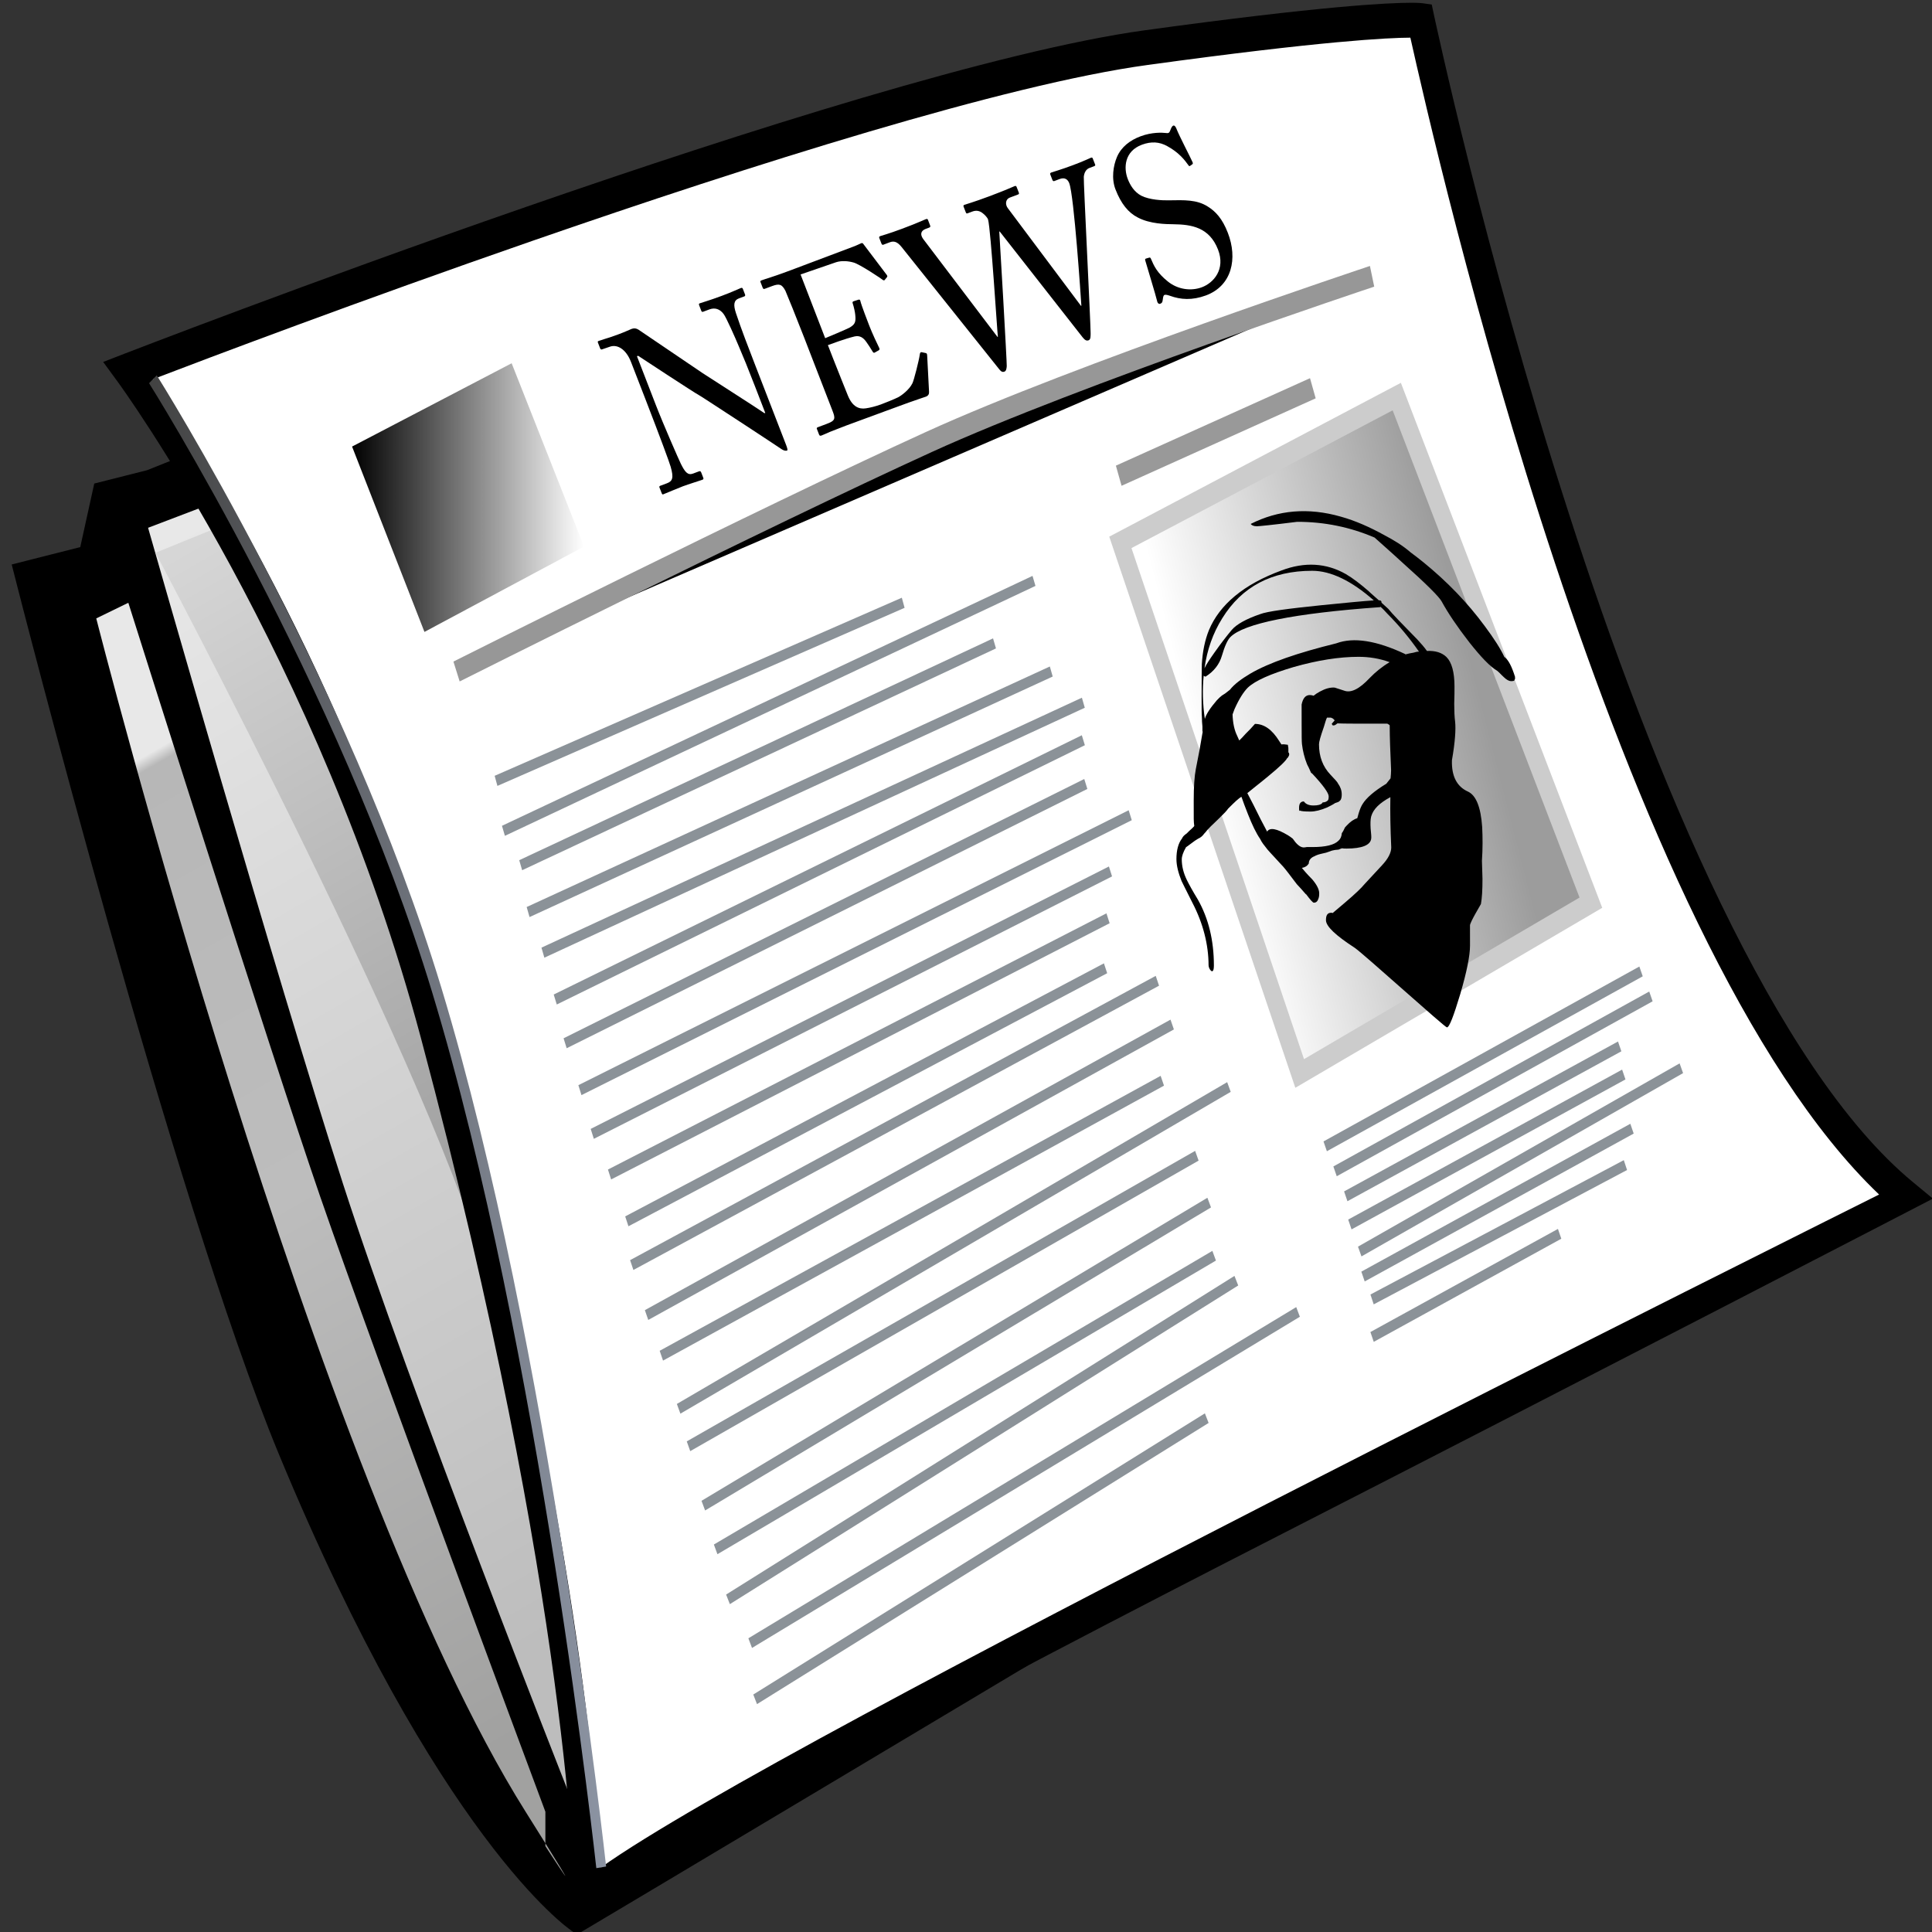 <svg enable-background="new 0 0 120 120" viewBox="0 0 120 120" xml:space="preserve" xmlns="http://www.w3.org/2000/svg" xmlns:osb="http://www.openswatchbook.org/uri/2009/osb"><rect x="0" y="0" width="120" height="120" fill="#333333" stroke="none"/><defs>
	
	

		
		
		
		
		
		
		
		
		
	
			
			
			
			
		
					
					
					
			<linearGradient gradientUnits="userSpaceOnUse" id="linearGradient3588" x1="73.625" x2="89.503" y1="51.348" y2="46.185">
				<stop offset="0" stop-color="#fff"></stop>
				<stop offset="1" stop-color="#9c9c9c"></stop>
			</linearGradient><linearGradient gradientUnits="userSpaceOnUse" id="linearGradient3590" x1="10.891" x2="37.954">
				<stop offset="0" stop-color="#424242"></stop>
				<stop offset="1" stop-color="#8c94a3"></stop>
			</linearGradient><linearGradient gradientUnits="userSpaceOnUse" id="linearGradient3950" x1="8.033" x2="31.704" y1="43.904" y2="96.068">
					<stop offset=".11" stop-color="#e8e8e8"></stop>
					<stop offset=".121" stop-color="#b7b7b7"></stop>
					<stop offset=".5" stop-color="#bdbdbd"></stop>
					<stop offset="1" stop-color="#a1a1a0"></stop>
				</linearGradient><linearGradient gradientUnits="userSpaceOnUse" id="linearGradient3952" x1="17.882" x2="41.184" y1="36.577" y2="87.929">
					<stop offset="0" stop-color="#e8e8e8"></stop>
					<stop offset="1" stop-color="#bdbdbd"></stop>
				</linearGradient><linearGradient gradientUnits="userSpaceOnUse" id="linearGradient3954" x1="23.361" x2="39.994" y1="35.227" y2="71.88">
					<stop offset="0" stop-color="#d6d6d6"></stop>
					<stop offset="1" stop-color="#969696"></stop>
				</linearGradient><linearGradient gradientUnits="userSpaceOnUse" id="linearGradient4012" x1="22.913" x2="36.648"><stop offset="0"></stop><stop offset="1" stop-opacity="0"></stop></linearGradient></defs>
<g transform="matrix(1.049,0,0,1.328,-2.168,-18.965)">
					
					<path d="m14.536,35.947 71.89-17.145c0,0 7.014,38.965 23.963,50.069 0,0-69.747,32.926-74.13,34.971 0,0-7.598-4.092-16.95-21.918-6.194-11.803-15.49-40.618-15.49-40.618l3.653-.73 .828-2.971 2.679-.536 3.556-1.12z"></path>
					
					<path d="m35.871,104.56c-.162-.084-7.878-4.318-17.289-22.26-6.257-11.943-15.531-40.72-15.54-40.745l-.282-.873 4.059-.813 .829-2.972 3.12-.623 3.522-1.108 .246.78-.19-.796 72.731-17.346 .154.852c.01.02 1.743,9.686 5.593,20.747 3.831,11.066 9.842,23.464 18.012,28.783l1.227.801-1.325.623c0,.004-69.744,32.924-74.131,34.973l-.374.174-.364-.19zm-25.858-47.649c3.089,8.662 6.965,18.816 10.021,24.632 6.968,13.283 12.921,18.828 15.391,20.732 .39.301.684.506.886.639 3.473-1.629 21.143-9.965 38.307-18.064l34.155-16.121c-15.114-11.381-21.852-43.322-22.98-48.935l-71.056,16.941-3.548,1.12-2.233.444-.828,2.971-3.242.649c.708,2.166 2.673,8.107 5.13,14.986z"></path>
			</g><g transform="matrix(1.049,0,0,1.328,-2.168,-18.965)">
				
				<path d="m21.062,70.332c-3.029-6.936-11.397-27.859-11.397-27.859l-1.899.731c0,0 12.858,40.037 25.424,55.816 4.478,5.625 1.169,1.607 1.169,1.607v-1.61c0,0-10.152-21.487-13.297-28.688z" fill="url(#linearGradient3950)"></path>
				
				<path d="m10.834,38.966c0,0 7.598,21.041 11.543,30.685s13.297,28.348 13.297,28.348l13.004-11.689-21.333-52.312-16.511,4.968z" fill="url(#linearGradient3952)"></path>
			</g><g transform="matrix(1.049,0,0,1.328,-2.168,-18.965)">
				
				<path d="m11.272,40.135c0,0 16.949,25.133 19.872,34.484s21.771-4.531 21.771-4.531l-16.657-37.989-24.986,8.036z" fill="url(#linearGradient3954)"></path>
			</g><path d="m7.967,23.009c0,0 45.351-17.595 63.227-20.053 14.635-2.011 17.057-1.681 17.057-1.681s12.335,58.314 30.107,73.063l-1.915,1.26c0,0-73.161,36.071-79.902,42.281 0,0-.178-18.541-9.576-53.73-6.39-23.952-18.993-41.142-18.993-41.142z" fill="#fff"></path><path d="m35.683,117.894c-.007-.011-.041-4.521-1.251-13.499s-3.596-22.352-8.28-39.894c-3.163-11.845-7.875-22.05-11.791-29.286-3.92-7.23-7.016-11.452-7.023-11.464l.63-.737 .251,1.039-.251-1.039-.63.737-.929-1.27 1.306-.506c.035-.007 45.32-17.6 63.386-20.094 11.038-1.517 15.15-1.709 16.558-1.709 .465,0 .642.023.687.028l.582.081 .153.719c.014.029 3.071,14.517 8.356,30.87 5.259,16.349 12.826,34.505 21.391,41.564l1.228,1.015c0,0-21.586,11.185-40.713,20.972-19.078,9.754-39.199,20.447-42.296,23.345l-1.345,1.232-.018-2.112zm-7.905-54.093c7.719,28.899 9.248,46.646 9.548,52.19 5.763-4.101 23.835-13.602 41.373-22.591 18.614-9.528 38.015-19.206 38.015-19.206-16.402-15.618-27.581-65.027-29.114-71.855-1.353.003-5.469.204-16.317,1.696-8.81,1.203-24.625,6.213-38.177,10.912-10.87,3.769-20.288,7.335-23.609,8.607 3.007,4.428 12.84,19.878 18.284,40.242z"></path><g transform="matrix(1.049,0,0,1.328,-2.168,-18.965)">
			<path d="m29.099,45.688c0,0 18.045-7.16 27.981-10.74 8.738-3.148 26.228-7.744 26.228-7.744" stroke="#979797"></path>
		</g><g fill="url(#linearGradient4012)" transform="matrix(1.049,0,0,1.328,-2.168,-18.965)">
			
			<path d="m32.362,31.271 4.286,8.572-9.449,3.993-4.286-8.669z" fill="url(#linearGradient4012)"></path>
		</g><g transform="matrix(1.049,0,0,1.328,-2.168,-18.965)">
			
				<path d="m39.429,31.211c-.294-.601-.81-.833-1.237-.718l-.485.13c-.059.017-.09-.02-.106-.05l-.129-.265c-.021-.04-.018-.063.04-.081s.158-.034.334-.086c.18-.041.443-.107.842-.224s.635-.209.773-.252c.153-.045.267-.031.406.032 .089.044 3.616,1.937 3.815,2.042s3.209,1.625 3.65,1.868l.046-.014-.591-1.208c-.444-.905-.7-1.399-.972-1.9-.207-.393-.753-1.373-.909-1.524-.218-.228-.51-.305-.838-.208l-.374.11c-.048.014-.081.001-.107-.051l-.128-.264c-.02-.041-.005-.067.041-.081 .165-.048.554-.128 1.303-.349 .703-.208.97-.319 1.123-.364 .083-.026.108.001.128.042l.125.255c.02.04.012.077-.035.091l-.317.092c-.316.093-.348.299-.183.694 .287.693.78,1.701 1.105,2.362l1.862,3.798c.07.145.107.25.061.264-.141.04-.307-.051-.362-.081-.021-.016-1.081-.566-2.195-1.144-1.255-.645-2.567-1.328-2.669-1.368-.177-.063-3.484-1.777-3.594-1.837l-.07.02 1.105,2.256c.463.946 1.369,2.575 1.491,2.771 .241.383.407.555.723.462l.351-.104c.083-.025.109.003.14.064l.109.223c.031.062.028.084-.054.109-.118.034-.836.211-1.151.304-.247.072-1.04.341-1.157.374-.047.014-.067-.002-.093-.052l-.131-.265c-.014-.029-.017-.063.041-.081l.398-.117c.34-.099.41-.26.223-.775-.07-.199-.615-1.365-1.501-3.174l-.847-1.726z"></path>
				<path d="m50.926,30.098c.094-.027 1.327-.438 1.458-.5 .315-.151.369-.26.321-.604-.015-.112-.067-.33-.15-.527-.025-.051.001-.081.047-.094l.297-.076c.06-.018.102.015.11.059 .05.185.459,1.018.534,1.17 .175.356.459.831.588,1.037 .025.05.012.077-.03.101l-.241.107c-.054.025-.094.003-.14-.065-.088-.124-.273-.337-.364-.44-.175-.191-.376-.307-.698-.248-.575.112-1.383.351-1.571.405l.309.629c.269.549.775,1.53.875,1.732 .271.526.663.642 1.056.596 .255-.028.609-.098.902-.184 .199-.058.782-.241 1.017-.334 .189-.078.65-.342.845-.654 .091-.144.389-1.068.438-1.352 .011-.06.025-.111.112-.102l.232.038c.074.012.087.042.093.135l.11,1.676c.01.104-.043.187-.183.229-.06.017-.321.083-1.029.28-.703.207-1.845.53-3.673,1.066-.433.128-.756.236-.989.304-.243.083-.39.138-.496.169-.071.019-.114.012-.14-.041l-.134-.274c-.02-.041.01-.062.093-.084l.467-.138c.54-.159.552-.243.368-.62l-1.182-2.409-.487-.996c-.414-.844-1.058-2.107-1.119-2.206-.208-.312-.36-.348-.793-.221l-.422.124c-.06.018-.099.018-.129-.043l-.134-.273c-.017-.032-.001-.059.057-.075 .257-.076.683-.167 1.456-.394l.517-.152 3.474-1.034c.188-.054.401-.139.458-.157s.092-.004.119.023c.117.127 1.315,1.369 1.399,1.46 .032.038.046.068.011.102l-.137.134c-.024.03-.087.013-.109-.004-.043-.035-1.382-.745-1.739-.815-.316-.071-.702-.094-1.026-.013l-2.105.573 1.457,2.98z"></path>
				<path d="m61.129,30.039 .023-.007c-.037-.187-.42-5.041-.581-5.48-.028-.084-.196-.234-.359-.324-.167-.091-.354-.116-.564-.055l-.294.086c-.059.017-.079.002-.109-.061l-.12-.244c-.02-.041-.023-.075.047-.094 .105-.031.533-.122 1.445-.391 .984-.289 1.415-.45 1.532-.485 .069-.021.096.007.115.047l.125.254c.021.041.023.075-.047.094l-.468.139c-.295.086-.29.341-.13.503l4.328,4.565 .023-.007c-.029-.363-.433-5.151-.718-5.73-.079-.163-.247-.288-.564-.196l-.315.094c-.069.02-.097-.007-.127-.067l-.114-.234c-.02-.041-.023-.074.061-.098 .115-.034.541-.124 1.266-.338 .658-.192.982-.324 1.076-.351 .07-.02.092-.004.116.047l.125.253c.02.041.035.071-.048.095l-.28.083c-.199.058-.309.219-.334.412-.024.17.4,6.755.404,7.312-.003.129.013.297-.116.335-.141.042-.238-.021-.366-.147l-4.902-4.942-.024.007c.03.305.457,6.156.442,6.29-.01.119-.034.23-.141.26-.093.028-.185.007-.291-.099l-5.8-5.737c-.255-.25-.46-.283-.683-.218l-.398.118c-.059.017-.09-.021-.11-.063l-.119-.242c-.025-.053-.023-.075.058-.1 .095-.028.472-.103 1.269-.338 .844-.247 1.31-.419 1.427-.454 .082-.025.108.002.123.033l.124.254c.025.051.028.084-.054.109l-.199.058c-.305.09-.34.264-.16.467l4.406,4.587z"></path>
				<path d="m71.345,28.116c-.185-.049-.27-.058-.327-.041-.072.021-.083.105-.104.227-.017.132-.067.16-.15.185-.07.021-.156-.013-.186-.131-.077-.269-.593-1.593-.702-1.898-.019-.064.005-.071.051-.085l.181-.042c.046-.015.081,0 .11.06 .171.32.358.651 1,1.057 .585.373 1.364.458 2.01.269 .703-.207 1.408-.844.96-1.76-.514-1.047-1.57-1.178-2.645-1.188-.42-.004-1.388-.01-2.115-.319-.551-.222-.984-.64-1.313-1.312-.25-.508-.13-1.112.088-1.515 .253-.469.771-.783 1.403-.969 .666-.196 1.268-.174 1.505-.152 .133.019.185-.009.222-.076l.089-.167c.04-.059.065-.088.125-.105s.132.053.177.144c.175.356.836,1.348.955,1.568 .026.053.023.075-.017.1l-.127.071c-.031.02-.059.017-.084-.01-.24-.267-.587-.619-1.279-.915-.462-.201-.941-.224-1.491-.063-1.043.307-1.091,1.089-.837,1.606 .14.284.375.601.798.779 .485.195 1.25.224 1.634.216 .917-.013 1.657-.036 2.301.29 .459.224.863.558 1.191,1.23 .59,1.2.248,2.474-1.296,2.928-.824.24-1.504.197-2.127.018z"></path>
			
		</g><g transform="matrix(1.049,0,0,1.328,-2.168,-18.965)">
			<path d="m68.307,36.531 11.494-4.091" fill="none" stroke="#999"></path>
			
			<path d="m68.404,39.648 16.366-6.819 11.494,23.671-17.243,7.988z" fill="url(#linearGradient3588)" stroke="#ccc"></path>
		</g><g transform="matrix(1.049,0,0,1.328,-2.168,-18.965)">
			
				<path d="m91.772,46.046v-.111c-.19-.473-.38-.789-.635-.931-.22-.379-.617-.868-1.154-1.436-1.028-1.104-2.23-2.083-3.622-2.98-.252-.158-.521-.331-.774-.474-.458-.314-.979-.566-1.55-.803-.868-.378-1.721-.677-2.575-.865-1.942-.439-3.712-.311-5.338.339 .047.063.174.11.363.11 .127,0 .917-.064 2.385-.208 1.612-.002 3.144.248 4.583.736 .331.237.885.615 1.643,1.167 1.408.993 2.167,1.592 2.324,1.813 .382.552.919,1.183 1.647,1.924 .695.694 1.233,1.136 1.643,1.325 .128.078.239.188.397.299 .157.125.316.188.426.188 .127,0 .205-.016.205-.047 0-.015 0-.031.032-.046z"></path>
				<path d="m88.172,47.204c.017-.379.016-.647.016-.821-.002-.664-.16-1.122-.477-1.374-.27-.205-.648-.299-1.153-.283-.158-.173-.348-.347-.57-.536-.899-.725-1.485-1.198-1.723-1.435l-.396-.284c0-.047-.016-.079-.03-.079l-.048-.032h-.079c-.237-.173-.442-.299-.601-.426-.507-.346-.948-.615-1.359-.804-1.154-.519-2.434-.581-3.809-.168-2.241.65-3.662,1.601-4.292,2.786-.236.459-.378.996-.423,1.597 0,.142-.016.663-.014,1.564 0,.489.001.79.017.899 0,.174.015.301.031.443l.001.015v.19c0,.031 0,.031.016.047-.109.537-.251,1.138-.408,1.754-.078.315-.125.806-.124,1.469 0,.016 0,.315.002.869 0,.126.016.221.031.315-.031.048-.079.064-.126.111-.142.095-.236.174-.315.237-.142.08-.237.144-.284.238-.221.221-.331.553-.331.963 .001.317.113.648.303,1.027 .031.063.253.395.649,1.026 .632.962.949,1.957.951,2.92 .001.174.316.521.315,0-.001-1.169-.318-2.195-.95-3.079-.317-.41-.523-.709-.651-.915-.205-.332-.3-.647-.301-.963 0-.142.078-.332.252-.569 .063-.031.142-.079.221-.126 .237-.143.41-.238.49-.27 .142-.048.268-.127.363-.237 .047-.032.109-.095.189-.174 .124-.111.268-.221.44-.348 .079-.063.159-.126.269-.206 .27-.206.441-.348.521-.443 .379-.301.631-.491.789-.554 .096.221.222.489.381.805 .252.506.491.899.728,1.168 .078.142.237.3.428.489 .222.205.538.457.95.819 .142.127.409.41.79.805 .11.095.3.251.537.472h.015c.255.269.396.395.46.395 .111,0 .205-.048.253-.159 .047-.079.062-.157.062-.284 0-.174-.142-.396-.411-.647-.316-.252-.521-.442-.616-.537 .205-.031.316-.095.395-.19l.014-.016c0-.158.128-.285.364-.348 .017-.017.017-.017.032-.017 .031-.016.063-.016.095-.032 .095-.031.269-.063.536-.111l.238-.064c.078-.031.189-.047.3-.063 .079,0 .157-.016.204-.016 .08-.032.143-.047.206-.063 .063.015.158.015.268.015 .902-.001 1.405-.16 1.453-.46 .016-.063 0-.221-.033-.474-.016-.237-.016-.411.032-.569 .125-.348.505-.632 1.136-.902-.016.679.001,1.469.052,2.353 0,.237-.175.522-.553.839l-1.057.901c-.126.127-.49.413-1.152.855l-.711.475c-.016-.016-.063-.016-.079-.016-.221,0-.314.111-.313.348 0,.285.568.71 1.706,1.293 .57.314 5.329,3.72 5.456,3.72 .142,0 .394-.522.786-1.55 .394-1.058.582-1.817.581-2.275l-.001-.948c0-.142.631-.964.647-.996 .063-.269.094-.664.092-1.185-.016-.474-.032-.758-.032-.837 .048-.568.046-1.09.014-1.58-.08-.932-.364-1.484-.841-1.657-.663-.236-.979-.726-.949-1.468 .189-.854.236-1.454.188-1.802-.036-.214-.052-.498-.053-.83zm-13.994.699zm-.194-3.111c-.3.332-.505.585-.599.744 .156-.87.502-1.644 1.054-2.34 1.15-1.471 2.919-2.216 5.319-2.219 1.106-.001 2.341.471 3.652,1.385-.633.032-1.675.113-3.112.226-1.988.161-3.205.289-3.615.416-.822.222-1.405.476-1.69.745-.267.251-.614.6-1.009,1.043zm-.645,1.091c.016.015.048.031.109.046 .506-.253.821-.585.962-.965 .174-.474.347-.759.505-.885 .789-.633 3.742-1.111 8.876-1.402 0-.016 0-.016.016-.016 .142.095.269.205.396.315 .696.552 1.327,1.152 1.882,1.782-.096,0-.206.017-.317.048-.157.016-.314.048-.474.08 0,0-.03,0-.03-.016-1.691-.629-3.051-.801-4.075-.5-2.29.446-3.979.906-5.085,1.414-.537.253-.947.491-1.216.76-.11.063-.204.127-.284.174-.077.032-.142.079-.189.095-.077.047-.189.126-.299.221-.396.364-.632.65-.71.871-.13-.711-.147-1.391-.067-2.022zm1.708,1.814c.032-.08.079-.159.11-.238 .283-.505.551-.822.788-1.012 .441-.333 1.357-.649 2.716-.967 1.421-.319 2.699-.478 3.837-.479 .632-.001 1.249.077 1.85.25-.442.206-.838.459-1.185.744-.601.506-1.104.712-1.516.586l-.553-.141c-.269-.016-.553.048-.885.19-.142.063-.268.126-.362.19-.063-.016-.143-.031-.221-.031-.253,0-.411.142-.49.443l.001.9c.002.521.002.837.019.948 .047.316.142.631.302.948 .063.095.143.22.236.394 .016.016.063.032.078.047 .634.536.966.899.967,1.057 0,.095-.016.158-.048.19-.063.047-.157.095-.316.095 0,.016 0,.016-.016.032-.095.079-.269.111-.521.111-.269,0-.458-.063-.568-.189-.189,0-.284.095-.284.301 0,.126.015.173.047.126 .078.031.284.046.631.046 .27,0 .601-.063.98-.19 .205-.08.363-.143.474-.206 .126-.033.222-.049.285-.111 .078-.048.11-.158.109-.285 0-.205-.08-.363-.222-.521-.016-.047-.174-.189-.444-.41-.458-.379-.68-.852-.68-1.421-.002-.11.093-.379.284-.806 .077-.189.124-.348.188-.442h.236l.127.047c.032.031.047.047.095.079l-.175.158 .017.031c.016.048.048.048.096.048 .063,0 .126-.032.221-.095 .348.015 1.342.014 2.954.012 .063.031.11.047.143.079 0,.031 0,.047.001.079 0,.458.032,1.137.081,2.021 0,.11-.016.252-.031.379l-.126.126-.111.111c0,.016-.016.016-.016.016-.726.349-1.183.665-1.404.95-.078.095-.158.237-.236.443-.03.079-.047.142-.078.22-.206.049-.411.159-.633.349-.047.032-.063.064-.094.08-.063.111-.125.206-.188.269-.016.158-.08.269-.19.348-.252.206-.771.302-1.547.303h-.063-.017-.031-.111-.125c0,0-.095.016-.143.016h-.047-.017c-.205-.016-.412-.173-.616-.41-.096-.063-.19-.11-.284-.158-.664-.314-1.075-.377-1.232-.171-.238-.348-.507-.757-.808-1.247-.143-.206-.253-.395-.364-.553 .283-.189.71-.443 1.215-.775 .71-.459 1.073-.743 1.136-.854 .016,0 .032-.032.048-.032 .047-.063.079-.111.079-.127 0-.079-.017-.111-.048-.111v-.126c0-.08 0-.126-.017-.158 0-.047-.015-.063-.015-.078-.127-.016-.268-.031-.38-.016l-.143-.173c-.411-.521-.886-.788-1.424-.788-.172.159-.361.317-.567.475-.125.111-.252.222-.363.301-.031-.063-.078-.142-.125-.221-.16-.255-.255-.586-.271-.996z"></path>
			
		</g><g transform="matrix(1.049,0,0,1.328,-2.168,-18.965)">
			
			<path d="m34.91,87.414c-1.632-8.162-4.062-18.408-7.253-26.719-5.527-14.405-16.744-28.469-16.766-28.493h.002l.456-.366c.01.012 11.275,14.126 16.853,28.65 6.42,16.727 9.749,41.079 9.753,41.094l-.58.076c-.004-.02-.834-6.082-2.465-14.246z" fill="url(#linearGradient3590)"></path>
		</g><g fill="#006000" stroke="#8b9298" stroke-width=".5" transform="matrix(1.049,0,0,1.328,-2.168,-18.965)">
			<path d="m31.437,50.802 24.109-8.329" fill="#006000"></path>
			<path d="m31.875,53.139 31.415-11.689" fill="#006000"></path>
			<path d="m32.897,54.747 28.055-10.374" fill="#006000"></path>
			<path d="m33.336,56.938 30.977-11.25" fill="#006000"></path>
			<path d="m34.213,58.838 31.999-11.69" fill="#006000"></path>
			<path d="m34.943,61.029 31.269-12.127" fill="#006000"></path>
			<path d="m35.528,63.075 30.83-12.127" fill="#006000"></path>
			<path d="m36.404,65.268 32.584-12.859" fill="#006000"></path>
			<path d="m37.135,67.313 30.684-12.274" fill="#006000"></path>
			<path d="m38.158,69.213 29.516-11.983" fill="#006000"></path>
			<path d="m39.181,71.404 28.346-11.836" fill="#006000"></path>
			<path d="m39.473,73.449 31.123-13.296" fill="#006000"></path>
			<path d="m40.35,75.787 31.123-13.588" fill="#006000"></path>
			<path d="m41.226,77.688 29.662-12.86" fill="#006000"></path>
			<path d="m42.249,80.172 32.584-15.051" fill="#006000"></path>
			<path d="m42.833,81.924 30.101-13.588" fill="#006000"></path>
			<path d="m43.71,84.701 29.954-14.174" fill="#006000"></path>
			<path d="m44.441,86.746 29.516-13.734" fill="#006000"></path>
			<path d="m45.171,89.084 30.1-14.904" fill="#006000"></path>
			<path d="m46.486,91.131 32.439-15.49" fill="#006000"></path>
			<path d="m46.779,93.76 26.74-13.151" fill="#006000"></path>
			<path d="m80.532,67.896 18.702-8.181" fill="#006000"></path>
			<path d="m81.116,69.066 18.703-8.182" fill="#006000"></path>
			<path d="m81.75,70.234 16.219-7.012" fill="#006000"></path>
			<path d="m81.993,71.551 16.219-7.014" fill="#006000"></path>
			<path d="m82.577,72.816 19.043-8.572" fill="#006000"></path>
			<path d="m82.772,73.986 15.927-6.916" fill="#006000"></path>
			<path d="m83.308,76.811 11.105-4.823" fill="#006000"></path>
			<path d="m83.308,75.057 15.001-6.284" fill="#006000"></path>
		</g>
</svg>
